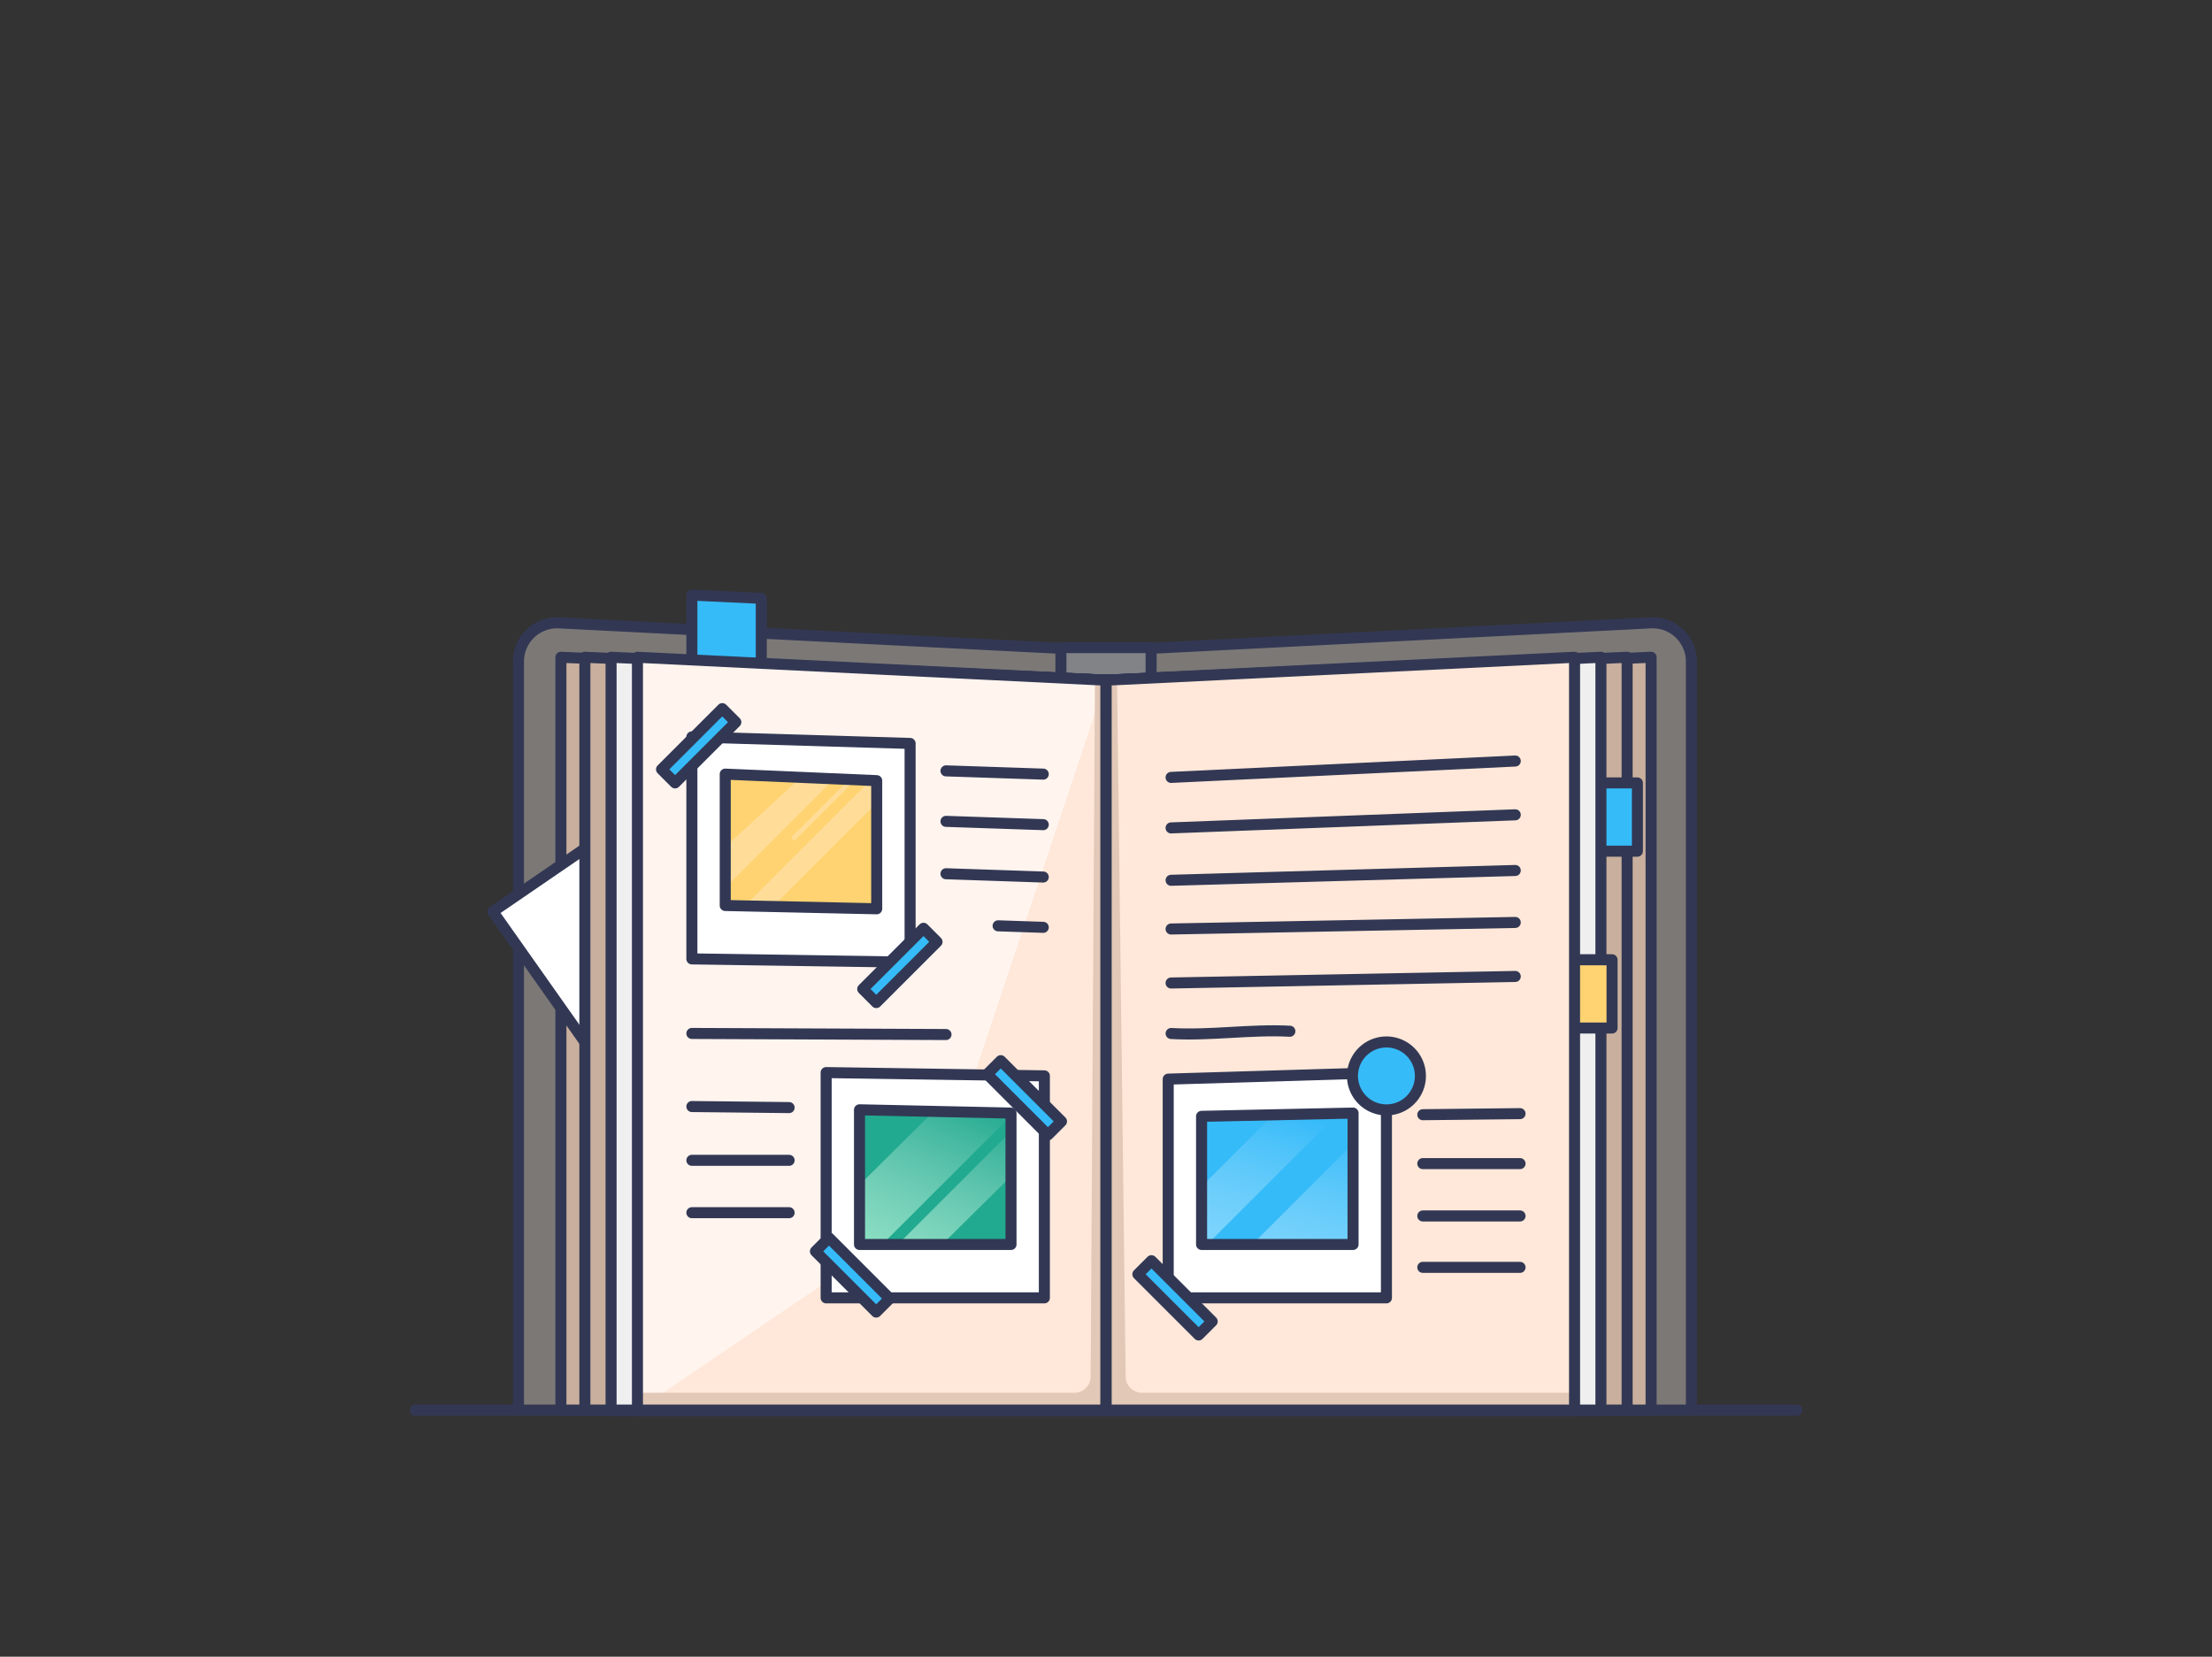 <svg xmlns="http://www.w3.org/2000/svg" xmlns:xlink="http://www.w3.org/1999/xlink" viewBox="0 0 801 600"><rect x="0" y="0" width="801" height="600" fill="#333333" stroke="none"/><defs><style>.cls-1{fill:#7c7876;}.cls-2{fill:none;}.cls-10,.cls-2,.cls-3,.cls-4,.cls-5,.cls-6,.cls-7{stroke:#323854;stroke-linecap:round;stroke-linejoin:round;stroke-width:4px;}.cls-3{fill:#818387;}.cls-4{fill:#c9af9d;}.cls-5{fill:#fff;}.cls-6{fill:#efefef;}.cls-17,.cls-7{fill:#36bbf9;}.cls-8{fill:#fff4ee;}.cls-9{fill:#ffe8d9;}.cls-10,.cls-12{fill:#ffd371;}.cls-11{fill:#e2c8b7;}.cls-13{fill:#fd9;}.cls-14{fill:#21aa8f;}.cls-15{fill:url(#linear-gradient);}.cls-16{fill:url(#linear-gradient-2);}.cls-18{fill:url(#linear-gradient-3);}.cls-19{fill:url(#linear-gradient-4);}</style><linearGradient id="linear-gradient" x1="348.24" y1="394.97" x2="310.24" y2="480.97" gradientUnits="userSpaceOnUse"><stop offset="0" stop-color="#fff" stop-opacity="0"/><stop offset="1" stop-color="#9af2c7"/></linearGradient><linearGradient id="linear-gradient-2" x1="362.08" y1="401.08" x2="324.08" y2="487.08" xlink:href="#linear-gradient"/><linearGradient id="linear-gradient-3" x1="484.24" y1="407.7" x2="454.91" y2="508.37" gradientUnits="userSpaceOnUse"><stop offset="0" stop-color="#fff" stop-opacity="0"/><stop offset="1" stop-color="#8df"/></linearGradient><linearGradient id="linear-gradient-4" x1="464.12" y1="401.84" x2="434.79" y2="502.51" xlink:href="#linear-gradient-3"/></defs><title>Images</title><g id="Color_Images" data-name="Color Images"><g id="Notebook-2" data-name="Notebook"><path class="cls-1" d="M597.91,225.57,400.49,235.63,202.31,225.57a14,14,0,0,0-14.57,14V510.73H612.48V239.59A14,14,0,0,0,597.91,225.57Z"/><path class="cls-2" d="M597.91,225.57,400.49,235.63,202.31,225.57a14,14,0,0,0-14.57,14V510.73H612.48V239.59A14,14,0,0,0,597.91,225.57Z"/><rect class="cls-3" x="384.17" y="234.55" width="32.67" height="37.08"/><polygon class="cls-4" points="597.89 510.73 400.5 510.73 400.5 246.34 597.89 238.04 597.89 510.73"/><polygon class="cls-4" points="400.5 510.73 203.11 510.73 203.11 238.04 400.5 246.34 400.5 510.73"/><polyline class="cls-5" points="238.53 289.02 178.47 330.15 238.53 415.33"/><polygon class="cls-4" points="400.5 510.73 211.79 510.73 211.79 238.04 400.5 246.34 400.5 510.73"/><polygon class="cls-6" points="400.5 510.73 221.28 510.73 221.28 238.04 400.5 246.34 400.5 510.73"/><polyline class="cls-7" points="250.54 250.29 250.54 215.52 275.67 216.7 275.67 250.29"/><polygon class="cls-8" points="400.5 510.73 230.83 510.73 230.83 238.04 400.5 246.34 400.5 510.73"/><polygon class="cls-9" points="400.5 510.73 230.83 510.73 336.17 439.2 400.5 246.34 400.5 510.73"/><polygon class="cls-4" points="400.5 510.73 589.21 510.73 589.21 238.04 400.5 246.34 400.5 510.73"/><polyline class="cls-7" points="568.55 283.55 592.93 283.55 592.93 308.27 568.55 308.27"/><polygon class="cls-6" points="400.5 510.73 579.72 510.73 579.72 238.04 400.5 246.34 400.5 510.73"/><polyline class="cls-10" points="559.37 347.59 583.75 347.59 583.75 372.31 559.37 372.31"/><polygon class="cls-9" points="400.5 510.73 570.17 510.73 570.17 238.04 400.5 246.34 400.5 510.73"/><path class="cls-11" d="M389.08,504.41H231.63l-.8,6.32H400.5V246.34l-4-.31-1.56,252.56A5.86,5.86,0,0,1,389.08,504.41Z"/><path class="cls-11" d="M404.5,246l-4,.31V510.73H570.17l.8-6.32H413.48a5.86,5.86,0,0,1-5.86-5.78Z"/><polygon class="cls-2" points="400.5 510.73 230.83 510.73 230.83 238.04 400.5 246.34 400.5 510.73"/><polygon class="cls-2" points="400.5 510.73 570.17 510.73 570.17 238.04 400.5 246.34 400.5 510.73"/><polygon class="cls-5" points="329.56 348.47 250.54 347.28 250.54 266.88 329.56 269.25 329.56 348.47"/><polygon class="cls-12" points="317.47 329.13 262.62 327.94 262.62 280.36 317.47 282.73 317.47 329.13"/><path class="cls-13" d="M302.1,282.07,290,281.55q-13.66,12.64-27.41,25.19v14.82Z"/><path class="cls-13" d="M287.65,304.52l22.12-22.12-2.25-.1-21,21C286.93,303.68,287.28,304.1,287.65,304.52Z"/><path class="cls-13" d="M317.47,290.7v-8l-2.28-.1-45.46,45.46,10.12.22Z"/><polygon class="cls-2" points="317.47 329.13 262.62 327.94 262.62 280.36 317.47 282.73 317.47 329.13"/><rect class="cls-7" x="237.45" y="266.62" width="31.11" height="6.94" transform="translate(-116.88 258.01) rotate(-45)"/><rect class="cls-7" x="310.31" y="346.18" width="31.11" height="6.94" transform="translate(-151.8 332.83) rotate(-45)"/><polygon class="cls-5" points="378.18 470.04 299.16 470.04 299.16 388.45 378.18 389.64 378.18 470.04"/><polygon class="cls-14" points="366.1 450.7 311.24 450.7 311.24 401.93 366.1 403.12 366.1 450.7"/><path class="cls-15" d="M366.1,404.08v-1l-28-.6q-13.45,13.34-26.9,26.69V450.7h8.23Z"/><path class="cls-16" d="M366.1,426V409.73l-41,41h16Q353.65,438.37,366.1,426Z"/><rect class="cls-7" x="367.46" y="382.03" width="6.94" height="31.11" transform="translate(-172.49 378.74) rotate(-45)"/><polygon class="cls-2" points="366.1 450.7 311.24 450.7 311.24 401.93 366.1 403.12 366.1 450.7"/><rect class="cls-7" x="305.27" y="446.18" width="6.94" height="31.11" transform="translate(-236.07 353.56) rotate(-45)"/><polygon class="cls-5" points="502.05 470.04 423.03 470.04 423.03 390.82 502.05 388.45 502.05 470.04"/><polygon class="cls-17" points="489.96 450.7 435.11 450.7 435.11 404.3 489.96 403.12 489.96 450.7"/><polygon class="cls-18" points="453.47 450.7 489.96 450.7 489.96 414.2 453.47 450.7"/><path class="cls-19" d="M484.6,403.23l-23.52.51-26,26v21h2Z"/><polygon class="cls-2" points="489.96 450.7 435.11 450.7 435.11 404.3 489.96 403.12 489.96 450.7"/><rect class="cls-7" x="422.03" y="454.48" width="6.94" height="31.11" transform="translate(-207.74 438.54) rotate(-45)"/><line class="cls-5" x1="285.75" y1="401.13" x2="250.54" y2="400.75"/><line class="cls-5" x1="342.56" y1="374.67" x2="250.54" y2="374.28"/><line class="cls-5" x1="285.75" y1="420.23" x2="250.54" y2="420.23"/><line class="cls-5" x1="285.75" y1="439.2" x2="250.54" y2="439.2"/><line class="cls-5" x1="550.43" y1="421.42" x2="515.22" y2="421.42"/><line class="cls-5" x1="550.43" y1="403.32" x2="515.22" y2="403.71"/><line class="cls-5" x1="550.43" y1="440.38" x2="515.22" y2="440.38"/><line class="cls-5" x1="550.43" y1="458.99" x2="515.22" y2="458.99"/><line class="cls-5" x1="377.78" y1="280.36" x2="342.56" y2="279.18"/><line class="cls-5" x1="377.78" y1="298.66" x2="342.56" y2="297.47"/><line class="cls-5" x1="377.78" y1="317.63" x2="342.56" y2="316.44"/><path class="cls-5" d="M377.78,335.85l-16.35-.55"/><line class="cls-5" x1="548.7" y1="275.62" x2="424.07" y2="281.55"/><line class="cls-5" x1="548.7" y1="295.1" x2="424.07" y2="299.84"/><line class="cls-5" x1="548.7" y1="315.26" x2="424.07" y2="318.81"/><line class="cls-5" x1="548.7" y1="334.08" x2="424.07" y2="336.45"/><line class="cls-5" x1="548.7" y1="353.64" x2="424.07" y2="356.01"/><path class="cls-5" d="M467.08,373.48c-14.18-.76-28.58,1.64-43,.82"/><path class="cls-7" d="M514.17,387.55a12.3,12.3,0,1,1-10-10A12.31,12.31,0,0,1,514.17,387.55Z"/><line class="cls-2" x1="150.34" y1="510.73" x2="650.66" y2="510.73"/></g></g></svg>
